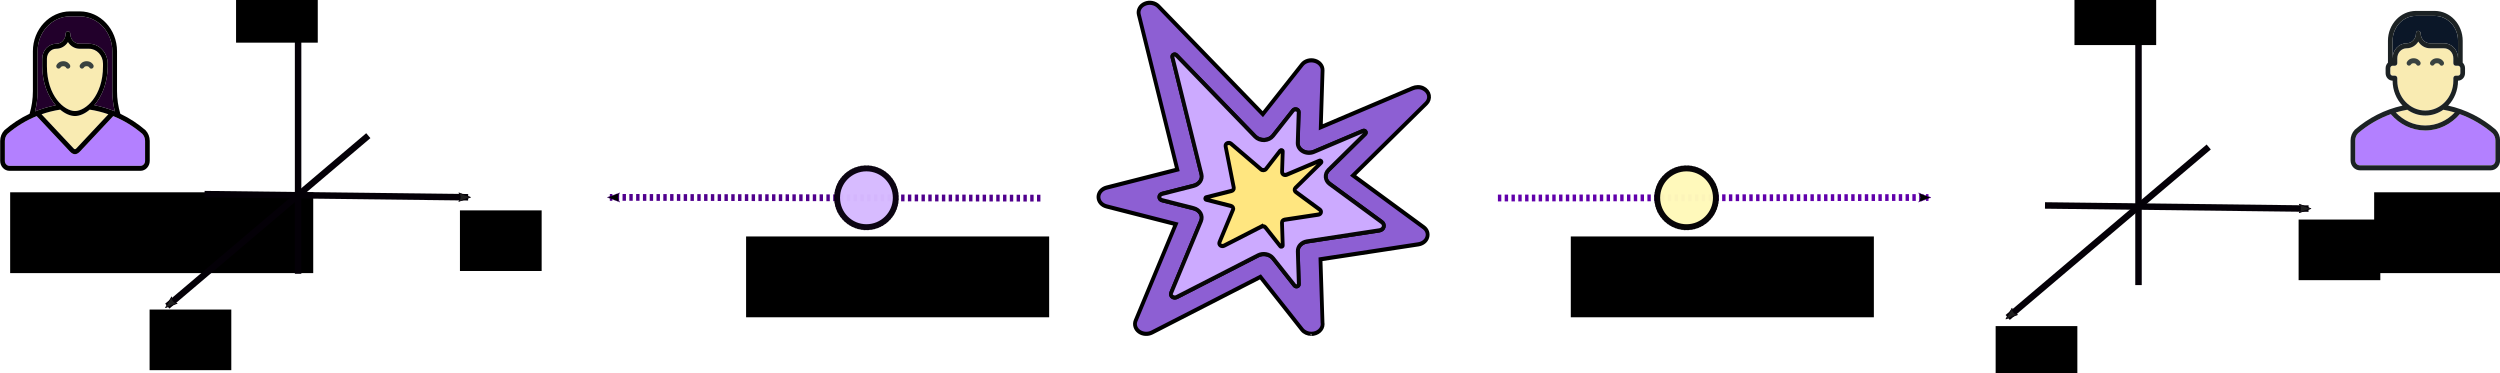 <?xml version="1.0" encoding="UTF-8" standalone="no"?>
<!-- Created with Inkscape (http://www.inkscape.org/) -->

<svg
   xmlns:dc="http://purl.org/dc/elements/1.1/"
   xmlns:cc="http://creativecommons.org/ns#"
   xmlns:rdf="http://www.w3.org/1999/02/22-rdf-syntax-ns#"
   xmlns:svg="http://www.w3.org/2000/svg"
   xmlns="http://www.w3.org/2000/svg"
   xmlns:sodipodi="http://sodipodi.sourceforge.net/DTD/sodipodi-0.dtd"
   xmlns:inkscape="http://www.inkscape.org/namespaces/inkscape"
   width="501.879"
   height="74.903"
   id="svg2"
   sodipodi:version="0.32"
   inkscape:version="0.92.5 (2060ec1f9f, 2020-04-08)"
   sodipodi:docname="alice_and_bob.svg"
   version="1.0">
  <defs
     id="defs4">
    <marker
       inkscape:isstock="true"
       style="overflow:visible"
       id="marker174139"
       refX="0"
       refY="0"
       orient="auto"
       inkscape:stockid="Arrow2Mend">
      <path
         transform="scale(-0.6)"
         d="M 8.719,4.034 -2.207,0.016 8.719,-4.002 c -1.745,2.372 -1.735,5.617 -6e-7,8.035 z"
         style="fill:#1f1f1f;fill-opacity:1;fill-rule:evenodd;stroke:#040007;stroke-width:0.625;stroke-linejoin:round;stroke-opacity:1"
         id="path174137"
         inkscape:connector-curvature="0" />
    </marker>
    <marker
       inkscape:stockid="Arrow2Mend"
       orient="auto"
       refY="0"
       refX="0"
       id="Arrow2Mend"
       style="overflow:visible"
       inkscape:isstock="true"
       inkscape:collect="always">
      <path
         id="path167046"
         style="fill:#000000;fill-opacity:1;fill-rule:evenodd;stroke:#50008d;stroke-width:0.625;stroke-linejoin:round;stroke-opacity:1"
         d="M 8.719,4.034 -2.207,0.016 8.719,-4.002 c -1.745,2.372 -1.735,5.617 -6e-7,8.035 z"
         transform="scale(-0.6)"
         inkscape:connector-curvature="0" />
    </marker>
    <marker
       inkscape:stockid="Arrow1Mend"
       orient="auto"
       refY="0"
       refX="0"
       id="marker172312"
       style="overflow:visible"
       inkscape:isstock="true">
      <path
         id="path172310"
         d="M 0,0 5,-5 -12.5,0 5,5 Z"
         style="fill:#a05ef2;fill-opacity:1;fill-rule:evenodd;stroke:#50008d;stroke-width:1pt;stroke-opacity:1"
         transform="matrix(-0.4,0,0,-0.4,-4,0)"
         inkscape:connector-curvature="0" />
    </marker>
    <marker
       inkscape:stockid="Arrow2Lend"
       orient="auto"
       refY="0"
       refX="0"
       id="Arrow2Lend"
       style="overflow:visible"
       inkscape:isstock="true">
      <path
         id="path167040"
         style="fill:#4600ad;fill-opacity:1;fill-rule:evenodd;stroke:#50008d;stroke-width:0.625;stroke-linejoin:round;stroke-opacity:1"
         d="M 8.719,4.034 -2.207,0.016 8.719,-4.002 c -1.745,2.372 -1.735,5.617 -6e-7,8.035 z"
         transform="matrix(-1.1,0,0,-1.1,-1.1,0)"
         inkscape:connector-curvature="0" />
    </marker>
    <marker
       inkscape:stockid="Arrow1Lend"
       orient="auto"
       refY="0"
       refX="0"
       id="Arrow1Lend"
       style="overflow:visible"
       inkscape:isstock="true">
      <path
         id="path167022"
         d="M 0,0 5,-5 -12.5,0 5,5 Z"
         style="fill:#9280ac;fill-opacity:1;fill-rule:evenodd;stroke:#50008d;stroke-width:1pt;stroke-opacity:1"
         transform="matrix(-0.8,0,0,-0.8,-10,0)"
         inkscape:connector-curvature="0" />
    </marker>
    <marker
       inkscape:stockid="Arrow1Mend"
       orient="auto"
       refY="0"
       refX="0"
       id="Arrow1Mend"
       style="overflow:visible"
       inkscape:isstock="true">
      <path
         id="path167028"
         d="M 0,0 5,-5 -12.5,0 5,5 Z"
         style="fill:#9280ac;fill-opacity:1;fill-rule:evenodd;stroke:#50008d;stroke-width:1pt;stroke-opacity:1"
         transform="matrix(-0.4,0,0,-0.4,-4,0)"
         inkscape:connector-curvature="0" />
    </marker>
    <marker
       inkscape:stockid="Arrow2Lend"
       orient="auto"
       refY="0"
       refX="0"
       id="Arrow2Lend-3"
       style="overflow:visible"
       inkscape:isstock="true">
      <path
         inkscape:connector-curvature="0"
         id="path167040-6"
         style="fill:#a05ef2;fill-opacity:1;fill-rule:evenodd;stroke:#50008d;stroke-width:0.625;stroke-linejoin:round;stroke-opacity:1"
         d="M 8.719,4.034 -2.207,0.016 8.719,-4.002 c -1.745,2.372 -1.735,5.617 -6e-7,8.035 z"
         transform="matrix(-1.1,0,0,-1.1,-1.1,0)" />
    </marker>
    <marker
       inkscape:stockid="Arrow2Lend"
       orient="auto"
       refY="0"
       refX="0"
       id="Arrow2Lend-3-3"
       style="overflow:visible"
       inkscape:isstock="true">
      <path
         inkscape:connector-curvature="0"
         id="path167040-6-5"
         style="fill:#a05ef2;fill-opacity:1;fill-rule:evenodd;stroke:#50008d;stroke-width:0.625;stroke-linejoin:round;stroke-opacity:1"
         d="M 8.719,4.034 -2.207,0.016 8.719,-4.002 c -1.745,2.372 -1.735,5.617 -6e-7,8.035 z"
         transform="matrix(-1.1,0,0,-1.1,-1.1,0)" />
    </marker>
    <marker
       inkscape:stockid="Arrow2Mend"
       orient="auto"
       refY="0"
       refX="0"
       id="Arrow2Mend-7"
       style="overflow:visible"
       inkscape:isstock="true">
      <path
         inkscape:connector-curvature="0"
         id="path167046-0"
         style="fill:#000000;fill-opacity:1;fill-rule:evenodd;stroke:#6100ab;stroke-width:0.625;stroke-linejoin:round;stroke-opacity:1"
         d="M 8.719,4.034 -2.207,0.016 8.719,-4.002 c -1.745,2.372 -1.735,5.617 -6e-7,8.035 z"
         transform="scale(-0.6)" />
    </marker>
    <marker
       inkscape:isstock="true"
       style="overflow:visible"
       id="marker174139-3"
       refX="0"
       refY="0"
       orient="auto"
       inkscape:stockid="Arrow2Mend">
      <path
         inkscape:connector-curvature="0"
         transform="scale(-0.6)"
         d="M 8.719,4.034 -2.207,0.016 8.719,-4.002 c -1.745,2.372 -1.735,5.617 -6e-7,8.035 z"
         style="fill:#550b83;fill-opacity:1;fill-rule:evenodd;stroke:#550b83;stroke-width:0.625;stroke-linejoin:round;stroke-opacity:1"
         id="path174137-6" />
    </marker>
    <marker
       inkscape:isstock="true"
       style="overflow:visible"
       id="marker174139-3-6"
       refX="0"
       refY="0"
       orient="auto"
       inkscape:stockid="Arrow2Mend">
      <path
         inkscape:connector-curvature="0"
         transform="scale(-0.6)"
         d="M 8.719,4.034 -2.207,0.016 8.719,-4.002 c -1.745,2.372 -1.735,5.617 -6e-7,8.035 z"
         style="fill:#550b83;fill-opacity:1;fill-rule:evenodd;stroke:#550b83;stroke-width:0.625;stroke-linejoin:round;stroke-opacity:1"
         id="path174137-6-2" />
    </marker>
    <marker
       inkscape:isstock="true"
       style="overflow:visible"
       id="marker174139-1"
       refX="0"
       refY="0"
       orient="auto"
       inkscape:stockid="Arrow2Mend">
      <path
         inkscape:connector-curvature="0"
         transform="scale(-0.6)"
         d="M 8.719,4.034 -2.207,0.016 8.719,-4.002 c -1.745,2.372 -1.735,5.617 -6e-7,8.035 z"
         style="fill:#1f1f1f;fill-opacity:1;fill-rule:evenodd;stroke:#040007;stroke-width:0.625;stroke-linejoin:round;stroke-opacity:1"
         id="path174137-8" />
    </marker>
    <marker
       inkscape:isstock="true"
       style="overflow:visible"
       id="marker174139-1-9"
       refX="0"
       refY="0"
       orient="auto"
       inkscape:stockid="Arrow2Mend">
      <path
         inkscape:connector-curvature="0"
         transform="scale(-0.6)"
         d="M 8.719,4.034 -2.207,0.016 8.719,-4.002 c -1.745,2.372 -1.735,5.617 -6e-7,8.035 z"
         style="fill:#1f1f1f;fill-opacity:1;fill-rule:evenodd;stroke:#040007;stroke-width:0.625;stroke-linejoin:round;stroke-opacity:1"
         id="path174137-8-2" />
    </marker>
    <marker
       inkscape:isstock="true"
       style="overflow:visible"
       id="marker174139-1-9-2"
       refX="0"
       refY="0"
       orient="auto"
       inkscape:stockid="Arrow2Mend">
      <path
         inkscape:connector-curvature="0"
         transform="scale(-0.6)"
         d="M 8.719,4.034 -2.207,0.016 8.719,-4.002 c -1.745,2.372 -1.735,5.617 -6e-7,8.035 z"
         style="fill:#1f1f1f;fill-opacity:1;fill-rule:evenodd;stroke:#040007;stroke-width:0.625;stroke-linejoin:round;stroke-opacity:1"
         id="path174137-8-2-2" />
    </marker>
    <marker
       inkscape:isstock="true"
       style="overflow:visible"
       id="marker174139-1-8"
       refX="0"
       refY="0"
       orient="auto"
       inkscape:stockid="Arrow2Mend">
      <path
         inkscape:connector-curvature="0"
         transform="scale(-0.6)"
         d="M 8.719,4.034 -2.207,0.016 8.719,-4.002 c -1.745,2.372 -1.735,5.617 -6e-7,8.035 z"
         style="fill:#1f1f1f;fill-opacity:1;fill-rule:evenodd;stroke:#040007;stroke-width:0.625;stroke-linejoin:round;stroke-opacity:1"
         id="path174137-8-9" />
    </marker>
    <marker
       inkscape:isstock="true"
       style="overflow:visible"
       id="marker174139-7"
       refX="0"
       refY="0"
       orient="auto"
       inkscape:stockid="Arrow2Mend">
      <path
         inkscape:connector-curvature="0"
         transform="scale(-0.6)"
         d="M 8.719,4.034 -2.207,0.016 8.719,-4.002 c -1.745,2.372 -1.735,5.617 -6e-7,8.035 z"
         style="fill:#1f1f1f;fill-opacity:1;fill-rule:evenodd;stroke:#040007;stroke-width:0.625;stroke-linejoin:round;stroke-opacity:1"
         id="path174137-3" />
    </marker>
  </defs>
  <sodipodi:namedview
     id="base"
     pagecolor="#ffffff"
     bordercolor="#666666"
     borderopacity="1.0"
     inkscape:pageopacity="0.0"
     inkscape:pageshadow="2"
     inkscape:zoom="2.7119792"
     inkscape:cx="224.28348"
     inkscape:cy="-20.614367"
     inkscape:document-units="mm"
     inkscape:current-layer="layer1"
     inkscape:window-width="1848"
     inkscape:window-height="1129"
     inkscape:window-x="72"
     inkscape:window-y="34"
     width="12.8cm"
     height="9.6cm"
     units="cm"
     showgrid="false"
     grid_units="mm"
     inkscape:object-paths="false"
     inkscape:grid-points="true"
     inkscape:grid-bbox="true"
     inkscape:guide-points="true"
     showguides="true"
     inkscape:guide-bbox="true"
     inkscape:window-maximized="1">
    <sodipodi:guide
       orientation="vertical"
       position="73.938,35.245"
       id="guide3573"
       inkscape:locked="false" />
    <sodipodi:guide
       orientation="horizontal"
       position="18.997,-122.599"
       id="guide3579"
       inkscape:locked="false" />
    <sodipodi:guide
       orientation="horizontal"
       position="18.997,-109.616"
       id="guide3886"
       inkscape:locked="false" />
    <sodipodi:guide
       orientation="horizontal"
       position="18.997,151.993"
       id="guide3988"
       inkscape:locked="false" />
    <sodipodi:guide
       orientation="horizontal"
       position="18.997,169.52"
       id="guide4081"
       inkscape:locked="false" />
    <inkscape:grid
       id="GridFromPre046Settings"
       type="xygrid"
       originx="18.997"
       originy="-133.635"
       spacingx="2mm"
       spacingy="2mm"
       color="#3f3fff"
       empcolor="#3f3fff"
       opacity="0.15"
       empopacity="0.38"
       empspacing="5" />
  </sodipodi:namedview>
  <g
     inkscape:label="Layer 1"
     inkscape:groupmode="layer"
     id="layer1"
     transform="translate(18.997,-131.62)">
    <g
       transform="matrix(0.541,0,0,0.59,8.994,-103.557)"
       id="g166990">
      <path
         id="path166968"
         d="m 434.881,512.2 c -1.356,0 -2.658,-0.528 -3.46,-1.452 l -15.447,-17.933 -40.251,18.924 c -1.523,0.704 -3.433,0.594 -4.789,-0.308 -1.356,-0.902 -1.855,-2.376 -1.273,-3.697 l 14.921,-32.874 -25.717,-6.029 c -1.772,-0.418 -2.99,-1.716 -2.99,-3.191 0,-1.474 1.218,-2.773 2.99,-3.191 l 26.271,-6.139 -14.284,-52.744 c -0.415,-1.496 0.526,-3.015 2.242,-3.675 1.716,-0.682 3.793,-0.308 5.038,0.858 l 38.728,36.703 14.561,-16.877 c 1.052,-1.21 2.99,-1.738 4.734,-1.276 1.772,0.462 2.934,1.782 2.879,3.257 l -0.664,19.342 34.022,-13.247 c 1.246,-0.484 2.741,-0.55 3.959,0 2.491,1.144 2.851,3.609 1.163,5.127 l -27.157,24.535 26.188,17.625 c 1.246,0.836 1.772,2.156 1.329,3.411 -0.415,1.254 -1.716,2.178 -3.322,2.398 l -36.292,5.083 0.747,21.476 c 0.055,0.198 0.055,0.374 0.055,0.572 0,1.826 -1.855,3.323 -4.18,3.323 0.028,0 0,0 0,0 z m -55.365,-47.639 c -1.384,0.33 -1.384,1.87 0,2.178 l 11.682,2.729 c 1.107,0.264 2.021,0.88 2.547,1.694 0.526,0.814 0.581,1.76 0.194,2.641 l -11.101,24.491 c -0.471,1.012 0.941,1.936 2.104,1.386 l 30.146,-14.171 c 1.882,-0.88 4.319,-0.462 5.592,0.99 l 7.945,9.22 c 0.498,0.572 1.633,0.286 1.606,-0.418 l -0.388,-11.178 c -0.055,-1.65 1.412,-3.081 3.46,-3.367 l 26.825,-3.763 c 1.689,-0.242 2.242,-1.914 0.941,-2.795 l -19.378,-13.027 c -0.858,-0.572 -1.384,-1.408 -1.467,-2.288 -0.083,-0.88 0.277,-1.76 1.024,-2.442 l 13.675,-12.344 c 0.526,-0.484 -0.166,-1.21 -0.886,-0.924 l -18.188,7.085 c -1.301,0.506 -2.879,0.44 -4.097,-0.198 -1.246,-0.638 -1.965,-1.716 -1.91,-2.883 l 0.36,-10.408 c 0.028,-0.924 -1.467,-1.32 -2.132,-0.55 l -7.391,8.582 c -0.747,0.858 -1.938,1.386 -3.239,1.452 -1.273,0.044 -2.574,-0.396 -3.405,-1.188 l -29.233,-27.659 c -0.581,-0.55 -1.689,-0.11 -1.495,0.594 l 10.796,39.938 c 0.471,1.694 -0.803,3.389 -2.907,3.895 z"
         inkscape:connector-curvature="0"
         style="fill:#8d5fd3;stroke:#000000;stroke-width:1.416;stroke-miterlimit:4;stroke-dasharray:none;stroke-opacity:1" />
      <path
         id="path166970"
         d="m 433.275,480.756 26.825,-3.763 c 1.689,-0.242 2.242,-1.914 0.941,-2.795 l -19.378,-13.027 c -0.858,-0.572 -1.384,-1.408 -1.467,-2.288 -0.083,-0.88 0.277,-1.76 1.024,-2.442 l 13.675,-12.344 c 0.526,-0.484 -0.166,-1.21 -0.886,-0.924 l -18.188,7.085 c -1.301,0.506 -2.879,0.44 -4.097,-0.198 -1.246,-0.638 -1.965,-1.716 -1.91,-2.883 l 0.36,-10.408 c 0.028,-0.924 -1.467,-1.32 -2.132,-0.55 l -7.391,8.582 c -0.747,0.858 -1.938,1.386 -3.239,1.452 -1.273,0.044 -2.574,-0.396 -3.405,-1.188 l -29.205,-27.659 c -0.581,-0.55 -1.689,-0.11 -1.495,0.594 l 10.796,39.938 c 0.471,1.694 -0.803,3.389 -2.907,3.895 l -11.682,2.729 c -1.384,0.33 -1.384,1.87 0,2.178 l 11.682,2.729 c 1.107,0.264 2.021,0.88 2.547,1.694 0.526,0.814 0.581,1.76 0.194,2.641 l -11.101,24.491 c -0.471,1.012 0.941,1.936 2.104,1.386 l 30.146,-14.171 c 1.882,-0.88 4.319,-0.462 5.592,0.99 l 7.945,9.22 c 0.498,0.572 1.633,0.286 1.606,-0.418 l -0.388,-11.178 c -0.083,-1.65 1.384,-3.081 3.433,-3.367 z"
         inkscape:connector-curvature="0"
         style="fill:#ccaaff;stroke:#070707;stroke-width:1.416;stroke-miterlimit:4;stroke-dasharray:none;stroke-opacity:1" />
      <path
         id="path166972"
         d="m 416.223,475.739 -13.703,6.447 c -0.969,0.462 -2.132,-0.308 -1.744,-1.144 l 5.038,-11.112 c 0.249,-0.528 -0.138,-1.1 -0.803,-1.254 l -9.135,-2.134 c -0.498,-0.11 -0.498,-0.682 0,-0.792 l 9.357,-2.178 c 0.581,-0.132 0.941,-0.594 0.858,-1.078 l -3.045,-14.127 c -0.194,-0.924 1.19,-1.496 2.049,-0.836 l 11.101,8.692 c 0.526,0.418 1.412,0.352 1.855,-0.132 l 5.26,-6.205 c 0.305,-0.33 0.969,-0.176 0.941,0.242 l -0.249,7.019 c -0.028,0.726 0.914,1.21 1.744,0.88 l 12.125,-4.709 c 0.498,-0.198 0.997,0.308 0.609,0.638 l -9.523,8.604 c -0.443,0.396 -0.388,1.012 0.138,1.364 l 8.942,6.029 c 0.775,0.528 0.443,1.54 -0.581,1.672 l -12.485,1.738 c -0.581,0.088 -1.024,0.506 -0.997,0.968 l 0.277,7.768 c 0.028,0.418 -0.664,0.594 -0.941,0.242 l -5.481,-6.359 c -0.36,-0.396 -1.052,-0.506 -1.606,-0.242 z"
         inkscape:connector-curvature="0"
         style="fill:#ffe680;stroke:#000000;stroke-width:1.416;stroke-miterlimit:4;stroke-dasharray:none;stroke-opacity:1" />
    </g>
    <path
       inkscape:connector-curvature="0"
       id="path167017-7-6"
       d="m 189.866,171.401 -86.438,-0.158"
       style="fill:#000000;fill-opacity:1;stroke:#50008d;stroke-width:1.364;stroke-linecap:butt;stroke-linejoin:miter;stroke-miterlimit:4;stroke-dasharray:0.682, 0.682;stroke-dashoffset:0;stroke-opacity:1;marker-end:url(#Arrow2Mend)" />
    <ellipse
       ry="5.892"
       rx="5.884"
       cy="171.324"
       cx="154.941"
       id="path168229"
       style="opacity:0.98;fill:#d6baff;fill-opacity:1;fill-rule:nonzero;stroke:#08000e;stroke-width:1.166;stroke-linecap:square;stroke-linejoin:miter;stroke-miterlimit:4;stroke-dasharray:0.117, 0.117;stroke-dashoffset:0;stroke-opacity:1" />
    <flowRoot
       transform="translate(-143.802,30.288)"
       style="font-style:normal;font-weight:normal;font-size:10.667px;line-height:1.25;font-family:sans-serif;letter-spacing:0px;word-spacing:0px;fill:#000000;fill-opacity:1;stroke:none"
       id="flowRoot172230"
       xml:space="preserve"><flowRegion
         id="flowRegion172232"><rect
           y="139.935"
           x="126.845"
           height="16.224"
           width="60.841"
           id="rect172234" /></flowRegion><flowPara
         id="flowPara172236">Alice</flowPara></flowRoot>    <flowRoot
       transform="translate(169.498,39.155)"
       style="font-style:normal;font-weight:normal;font-size:10.667px;line-height:1.25;font-family:sans-serif;letter-spacing:0px;word-spacing:0px;fill:#000000;fill-opacity:1;stroke:none"
       id="flowRoot172230-2"
       xml:space="preserve"><flowRegion
         id="flowRegion172232-9"><rect
           y="139.935"
           x="126.845"
           height="16.224"
           width="60.841"
           id="rect172234-1" /></flowRegion><flowPara
         id="flowPara172236-2">Particle 2</flowPara></flowRoot>    <path
       inkscape:connector-curvature="0"
       id="path167017-7-6-9"
       d="m 281.711,171.374 86.438,-0.101"
       style="fill:#000000;fill-opacity:1;stroke:#6100ab;stroke-width:1.364;stroke-linecap:butt;stroke-linejoin:miter;stroke-miterlimit:4;stroke-dasharray:0.682, 0.682;stroke-dashoffset:0;stroke-opacity:1;marker-end:url(#Arrow2Mend-7)" />
    <ellipse
       ry="5.892"
       rx="5.884"
       cy="171.327"
       cx="319.582"
       id="path168229-5"
       style="opacity:0.98;fill:#fff9ba;fill-opacity:1;fill-rule:nonzero;stroke:#030004;stroke-width:1.166;stroke-linecap:square;stroke-linejoin:miter;stroke-miterlimit:4;stroke-dasharray:0.117, 0.117;stroke-dashoffset:0;stroke-opacity:1" />
    <path
       inkscape:connector-curvature="0"
       id="path174129"
       d="m 40.846,186.58 v -52.913"
       style="fill:#1f1f1f;fill-opacity:1;stroke:#040007;stroke-width:1.3;stroke-linecap:butt;stroke-linejoin:miter;stroke-miterlimit:4;stroke-dasharray:none;stroke-opacity:1;marker-end:url(#marker174139)" />
    <path
       inkscape:connector-curvature="0"
       id="path174129-7"
       d="m 22.074,170.592 52.91,0.633"
       style="fill:#1f1f1f;fill-opacity:1;stroke:#040007;stroke-width:1.3;stroke-linecap:butt;stroke-linejoin:miter;stroke-miterlimit:4;stroke-dasharray:none;stroke-opacity:1;marker-end:url(#marker174139-1)" />
    <path
       inkscape:connector-curvature="0"
       id="path174129-7-0"
       d="M 54.941,158.855 14.584,193.077"
       style="fill:#1f1f1f;fill-opacity:1;stroke:#040007;stroke-width:1.3;stroke-linecap:butt;stroke-linejoin:miter;stroke-miterlimit:4;stroke-dasharray:none;stroke-opacity:1;marker-end:url(#marker174139-1-9)" />
    <g
       transform="matrix(0.497,0,0,0.557,-77.558,-27.771)"
       id="g185872">
      <g
         id="g185843"
         transform="matrix(0.944,0,0,0.898,117.9,290.259)">
	<path
   id="path185825"
   d="M 16,32 V 16 C 16,8.268 22.268,2 30,2 h 4 c 7.732,0 14,6.268 14,14 v 16 c 0,2.806 0.382,5.519 1.062,8.111 C 46.291,39.049 43.353,38.223 40.264,37.65 43.508,34.141 46,28.695 46,22 c 0,-0.435 0,-0.754 0,-1 0,-4.418 -3.582,-8 -8,-8 h -4 c -2.209,0 -4,-1.791 -4,-4 0,-0.553 -0.447,-1 -1,-1 -0.553,0 -1,0.447 -1,1 0,2.209 -1.791,4 -4,4 -3.313,0 -6,2.687 -6,6 v 1 1 c 0,0.246 0,0.565 0,1 0,6.719 2.509,12.181 5.77,15.689 -3.2,0.605 -6.121,1.425 -8.838,2.443 C 15.615,37.534 16,34.813 16,32 Z"
   inkscape:connector-curvature="0"
   style="fill:#22002b" />

	<g
   id="g185831">
		<path
   id="path185827"
   d="m 32,40 c 4.531,0 12,-6 12,-18 0,-0.5 0,-0.812 0,-1 0,-3.313 -2.687,-6 -6,-6 H 34 C 31.912,15 30.074,13.932 29,12.313 27.926,13.932 26.088,15 24,15 c -2.209,0 -4,1.791 -4,4 v 1 1 c 0,0.188 0,0.5 0,1 0,12 7.469,18 12,18 z"
   inkscape:connector-curvature="0"
   style="fill:#f9ebb2" />

		<path
   id="path185829"
   d="M 38.323,39.439 C 36.24,41.084 34.01,42 32,42 c -2.01,0 -4.24,-0.916 -6.323,-2.561 -2.743,0.378 -5.399,1.018 -7.966,1.857 2.469,2.469 13.319,13.319 13.704,13.704 0.435,0.435 0.753,0.417 1.183,-0.013 0.381,-0.381 11.224,-11.224 13.691,-13.691 -2.566,-0.839 -5.223,-1.479 -7.966,-1.857 z"
   inkscape:connector-curvature="0"
   style="fill:#f9ebb2" />

	</g>

	<path
   id="path185833"
   d="m 62,60 c 0,1.104 -0.896,2 -2,2 H 4 C 2.896,62 2,61.104 2,60 V 52 C 2,50.896 2.447,49.896 3.172,49.172 L 3.168,49.168 c 3.716,-2.994 7.918,-5.401 12.453,-7.133 l 14.172,14.172 c 1.5,1.5 2.914,1.5 4.414,0 L 48.379,42.035 c 4.535,1.731 8.737,4.139 12.453,7.133 l -0.004,0.004 C 61.553,49.896 62,50.896 62,52 Z"
   inkscape:connector-curvature="0"
   style="fill:#b380ff" />

	<g
   id="g185841">
		<path
   id="path185835"
   d="m 62.242,47.758 0.014,-0.014 C 59.017,45.11 55.391,42.87 51.417,41.1 50.502,38.229 50,35.175 50,32 V 16 C 50,7.163 42.837,0 34,0 H 30 C 21.163,0 14,7.163 14,16 v 16 c 0,3.173 -0.501,6.226 -1.415,9.096 -3.979,1.745 -7.526,3.953 -10.841,6.648 l 0.014,0.014 C 0.672,48.844 0,50.344 0,52 v 8 c 0,2.211 1.789,4 4,4 h 56 c 2.211,0 4,-1.789 4,-4 v -8 c 0,-1.656 -0.672,-3.156 -1.758,-4.242 z M 16,32 V 16 C 16,8.268 22.268,2 30,2 h 4 c 7.732,0 14,6.268 14,14 v 16 c 0,2.806 0.382,5.519 1.062,8.111 C 46.291,39.049 43.353,38.223 40.264,37.65 43.508,34.141 46,28.695 46,22 c 0,-0.435 0,-0.754 0,-1 0,-4.418 -3.582,-8 -8,-8 h -4 c -2.209,0 -4,-1.791 -4,-4 0,-0.553 -0.447,-1 -1,-1 -0.553,0 -1,0.447 -1,1 0,2.209 -1.791,4 -4,4 -3.313,0 -6,2.687 -6,6 0,0 0,2.565 0,3 0,6.719 2.509,12.181 5.77,15.689 -3.2,0.605 -6.121,1.425 -8.838,2.443 C 15.615,37.534 16,34.813 16,32 Z m 9.677,7.439 C 27.76,41.084 29.99,42 32,42 c 2.01,0 4.24,-0.916 6.323,-2.561 2.743,0.378 5.399,1.018 7.966,1.857 C 43.821,43.764 32.978,54.607 32.598,54.987 32.168,55.417 31.85,55.434 31.415,55 31.03,54.616 20.18,43.766 17.711,41.297 c 2.566,-0.84 5.223,-1.48 7.966,-1.858 z M 20,22 c 0,-0.5 0,-3 0,-3 0,-2.209 1.791,-4 4,-4 2.088,0 3.926,-1.068 5,-2.687 1.074,1.619 2.912,2.687 5,2.687 h 4 c 3.313,0 6,2.687 6,6 0,0.188 0,0.5 0,1 0,12 -7.469,18 -12,18 -4.531,0 -12,-6 -12,-18 z m 42,38 c 0,1.104 -0.896,2 -2,2 H 4 C 2.896,62 2,61.104 2,60 V 52 C 2,50.896 2.447,49.896 3.172,49.172 L 3.168,49.168 c 3.716,-2.994 7.918,-5.401 12.453,-7.133 l 14.172,14.172 c 1.5,1.5 2.914,1.5 4.414,0 L 48.379,42.035 c 4.535,1.731 8.737,4.139 12.453,7.133 l -0.004,0.004 C 61.553,49.896 62,50.896 62,52 Z"
   inkscape:connector-curvature="0"
   style="fill:#000000" />

		<path
   id="path185837"
   d="m 26.998,20 c -1.691,0 -2.618,0.983 -2.9,1.564 -0.233,0.482 -0.034,1.045 0.439,1.298 0.475,0.255 1.073,0.068 1.345,-0.396 C 25.91,22.419 26.18,22 26.998,22 c 0.808,0 1.096,0.436 1.111,0.458 0.178,0.345 0.528,0.542 0.89,0.542 0.154,0 0.311,-0.035 0.457,-0.111 0.491,-0.253 0.684,-0.856 0.431,-1.347 C 29.592,20.969 28.651,20 26.998,20 Z"
   inkscape:connector-curvature="0"
   style="fill:#394240" />

		<path
   id="path185839"
   d="m 34.539,22.862 c 0.475,0.255 1.073,0.068 1.345,-0.396 C 35.912,22.419 36.182,22 37,22 c 0.808,0 1.096,0.436 1.111,0.458 0.178,0.345 0.528,0.542 0.89,0.542 0.154,0 0.311,-0.035 0.457,-0.111 0.491,-0.253 0.684,-0.856 0.431,-1.347 C 39.594,20.969 38.653,20 37,20 c -1.691,0 -2.618,0.983 -2.9,1.564 -0.234,0.483 -0.035,1.045 0.439,1.298 z"
   inkscape:connector-curvature="0"
   style="fill:#394240" />

	</g>

</g>
    </g>
    <flowRoot
       transform="translate(3.937,39.155)"
       style="font-style:normal;font-weight:normal;font-size:10.667px;line-height:1.25;font-family:sans-serif;letter-spacing:0px;word-spacing:0px;fill:#000000;fill-opacity:1;stroke:none"
       id="flowRoot172230-23"
       xml:space="preserve"><flowRegion
         id="flowRegion172232-7"><rect
           y="139.935"
           x="126.845"
           height="16.224"
           width="60.841"
           id="rect172234-5" /></flowRegion><flowPara
         id="flowPara172236-9">Particle 1</flowPara></flowRoot>    <flowRoot
       transform="matrix(1.001,0,0,1,330.647,30.288)"
       style="font-style:normal;font-weight:normal;font-size:10.667px;line-height:1.25;font-family:sans-serif;letter-spacing:0px;word-spacing:0px;fill:#000000;fill-opacity:1;stroke:none"
       id="flowRoot172230-6"
       xml:space="preserve"><flowRegion
         id="flowRegion172232-1"><rect
           y="139.935"
           x="126.845"
           height="16.224"
           width="60.841"
           id="rect172234-2" /></flowRegion><flowPara
         id="flowPara172236-93">Bob</flowPara></flowRoot>    <path
       inkscape:connector-curvature="0"
       id="path174129-1"
       d="M 410.311,188.852 V 135.938"
       style="fill:#1f1f1f;fill-opacity:1;stroke:#040007;stroke-width:1.3;stroke-linecap:butt;stroke-linejoin:miter;stroke-miterlimit:4;stroke-dasharray:none;stroke-opacity:1;marker-end:url(#marker174139-7)" />
    <path
       inkscape:connector-curvature="0"
       id="path174129-7-9"
       d="m 391.539,172.865 52.91,0.633"
       style="fill:#1f1f1f;fill-opacity:1;stroke:#040007;stroke-width:1.3;stroke-linecap:butt;stroke-linejoin:miter;stroke-miterlimit:4;stroke-dasharray:none;stroke-opacity:1;marker-end:url(#marker174139-1-8)" />
    <path
       inkscape:connector-curvature="0"
       id="path174129-7-0-4"
       d="m 424.407,161.127 -40.357,34.222"
       style="fill:#1f1f1f;fill-opacity:1;stroke:#040007;stroke-width:1.3;stroke-linecap:butt;stroke-linejoin:miter;stroke-miterlimit:4;stroke-dasharray:none;stroke-opacity:1;marker-end:url(#marker174139-1-9-2)" />
    <g
       id="g186294"
       transform="matrix(0.469,0,0,0.5,452.883,133.812)">
	<path
   id="path186278"
   d="M 18,12 C 18,6.478 22.478,2 28,2 h 8 c 5.522,0 10,4.478 10,10 v 7 c 0,-3.313 -2.687,-6 -6,-6 h -6 c -2.209,0 -4,-1.791 -4,-4 0,-0.553 -0.447,-1 -1,-1 -0.553,0 -1,0.447 -1,1 0,2.209 -1.791,4 -4,4 -3.313,0 -6,2.687 -6,6 z"
   inkscape:connector-curvature="0"
   style="fill:#0b1728" />

	<path
   id="path186280"
   d="m 62,60 c 0,1.104 -0.896,2 -2,2 H 4 C 2.896,62 2,61.104 2,60 V 52 C 2,50.896 2.447,49.896 3.172,49.172 L 3.168,49.168 c 4.148,-3.343 8.896,-5.964 14.046,-7.714 3.655,4.013 8.903,6.546 14.759,6.546 5.862,0 11.115,-2.538 14.771,-6.56 5.167,1.75 9.929,4.376 14.089,7.728 l -0.004,0.004 C 61.553,49.896 62,50.896 62,52 Z"
   inkscape:connector-curvature="0"
   style="fill:#b380ff" />

	<g
   id="g186286">
		<path
   id="path186282"
   d="m 32,42 c -2.853,0 -5.502,-0.857 -7.715,-2.322 -1.675,0.283 -3.325,0.638 -4.934,1.097 3.251,3.214 7.69,5.225 12.622,5.225 4.938,0 9.383,-2.017 12.634,-5.238 C 43.012,40.308 41.376,39.959 39.715,39.678 37.502,41.143 34.853,42 32,42 Z"
   inkscape:connector-curvature="0"
   style="fill:#f9ebb2" />

		<path
   id="path186284"
   d="m 46,22 h -1 c -0.553,0 -1,-0.447 -1,-1 v -1 -1 c 0,-2.209 -1.791,-4 -4,-4 H 34 C 31.912,15 30.074,13.932 29,12.313 27.926,13.932 26.088,15 24,15 c -2.209,0 -4,1.791 -4,4 v 1 1 c 0,0.553 -0.447,1 -1,1 h -1 c -0.553,0 -1,0.447 -1,1 v 2 c 0,0.553 0.447,1 1,1 h 1 c 0.553,0 1,0.447 1,1 v 1 c 0,6.627 5.373,12 12,12 6.627,0 12,-5.373 12,-12 v -1 c 0,-0.553 0.447,-1 1,-1 h 1 c 0.553,0 1,-0.447 1,-1 v -2 c 0,-0.553 -0.447,-1 -1,-1 z"
   inkscape:connector-curvature="0"
   style="fill:#f9ebb2" />

	</g>

	<path
   id="path186288"
   d="m 62.242,47.758 0.014,-0.014 C 56.409,42.991 49.416,39.607 41.765,38.022 44.374,35.479 46,31.932 46,28 c 1.657,0 3,-1.343 3,-3 v -2 c 0,-0.886 -0.391,-1.673 -1,-2.222 V 12 C 48,5.373 42.627,0 36,0 H 28 C 21.373,0 16,5.373 16,12 v 8.778 C 15.391,21.327 15,22.114 15,23 v 2 c 0,1.657 1.343,3 3,3 0,3.932 1.626,7.479 4.236,10.022 -7.652,1.586 -14.646,4.969 -20.492,9.722 l 0.014,0.014 C 0.672,48.844 0,50.344 0,52 v 8 c 0,2.211 1.789,4 4,4 h 56 c 2.211,0 4,-1.789 4,-4 v -8 c 0,-1.656 -0.672,-3.156 -1.758,-4.242 z M 18,12 C 18,6.478 22.478,2 28,2 h 8 c 5.522,0 10,4.478 10,10 v 7 c 0,-3.313 -2.687,-6 -6,-6 h -6 c -2.209,0 -4,-1.791 -4,-4 0,-0.553 -0.447,-1 -1,-1 -0.553,0 -1,0.447 -1,1 0,2.209 -1.791,4 -4,4 -3.313,0 -6,2.687 -6,6 z m 2,16 v -1 c 0,-0.553 -0.447,-1 -1,-1 h -1 c -0.553,0 -1,-0.447 -1,-1 v -2 c 0,-0.553 0.447,-1 1,-1 h 1 c 0.553,0 1,-0.447 1,-1 v -2 c 0,-2.209 1.791,-4 4,-4 2.088,0 3.926,-1.068 5,-2.687 1.074,1.619 2.912,2.687 5,2.687 h 6 c 2.209,0 4,1.791 4,4 v 2 c 0,0.553 0.447,1 1,1 h 1 c 0.553,0 1,0.447 1,1 v 2 c 0,0.553 -0.447,1 -1,1 h -1 c -0.553,0 -1,0.447 -1,1 v 1 C 44,34.627 38.627,40 32,40 25.373,40 20,34.627 20,28 Z m 4.285,11.678 C 26.498,41.143 29.147,42 32,42 c 2.853,0 5.502,-0.857 7.715,-2.322 1.66,0.281 3.297,0.63 4.892,1.084 C 41.355,43.983 36.911,46 31.973,46 27.041,46 22.602,43.989 19.352,40.774 20.96,40.315 22.61,39.961 24.285,39.678 Z M 62,60 c 0,1.104 -0.896,2 -2,2 H 4 C 2.896,62 2,61.104 2,60 V 52 C 2,50.896 2.447,49.896 3.172,49.172 L 3.168,49.168 c 4.148,-3.343 8.896,-5.964 14.046,-7.714 3.655,4.013 8.903,6.546 14.759,6.546 5.862,0 11.115,-2.538 14.771,-6.56 5.167,1.75 9.929,4.376 14.089,7.728 l -0.004,0.004 C 61.553,49.896 62,50.896 62,52 Z"
   inkscape:connector-curvature="0"
   style="fill:#1c2224" />

	<path
   id="path186290"
   d="m 24.537,21.862 c 0.475,0.255 1.073,0.068 1.345,-0.396 C 25.91,21.419 26.18,21 26.998,21 c 0.808,0 1.096,0.436 1.111,0.458 0.178,0.345 0.528,0.542 0.89,0.542 0.154,0 0.311,-0.035 0.457,-0.111 0.491,-0.253 0.684,-0.856 0.431,-1.347 C 29.592,19.969 28.651,19 26.998,19 c -1.691,0 -2.618,0.983 -2.9,1.564 -0.234,0.483 -0.035,1.045 0.439,1.298 z"
   inkscape:connector-curvature="0"
   style="fill:#394240" />

	<path
   id="path186292"
   d="m 34.539,21.862 c 0.475,0.255 1.073,0.068 1.345,-0.396 C 35.912,21.419 36.182,21 37,21 c 0.808,0 1.096,0.436 1.111,0.458 0.178,0.345 0.528,0.542 0.89,0.542 0.154,0 0.311,-0.035 0.457,-0.111 0.491,-0.253 0.684,-0.856 0.431,-1.347 C 39.594,19.969 38.653,19 37,19 c -1.691,0 -2.618,0.983 -2.9,1.564 -0.234,0.483 -0.035,1.045 0.439,1.298 z"
   inkscape:connector-curvature="0"
   style="fill:#394240" />

</g>
    <flowRoot
       xml:space="preserve"
       id="flowRoot186369"
       style="font-style:normal;font-weight:normal;font-size:10.667px;line-height:1.25;font-family:sans-serif;letter-spacing:0px;word-spacing:0px;fill:#000000;fill-opacity:1;stroke:none"
       transform="translate(-40.383,117.32)"><flowRegion
         id="flowRegion186371"><rect
           id="rect186373"
           width="16.402"
           height="12.168"
           x="68.776"
           y="10.695" /></flowRegion><flowPara
         id="flowPara186375">z</flowPara></flowRoot>    <flowRoot
       xml:space="preserve"
       id="flowRoot186369-2"
       style="font-style:normal;font-weight:normal;font-size:10.667px;line-height:1.25;font-family:sans-serif;letter-spacing:0px;word-spacing:0px;fill:#000000;fill-opacity:1;stroke:none"
       transform="translate(328.68,117.805)"><flowRegion
         id="flowRegion186371-0"><rect
           id="rect186373-6"
           width="16.402"
           height="12.168"
           x="68.776"
           y="10.695" /></flowRegion><flowPara
         id="flowPara186375-1">z</flowPara></flowRoot>    <flowRoot
       xml:space="preserve"
       id="flowRoot186369-5"
       style="font-style:normal;font-weight:normal;font-size:10.667px;line-height:1.25;font-family:sans-serif;letter-spacing:0px;word-spacing:0px;fill:#000000;fill-opacity:1;stroke:none"
       transform="translate(4.562,163.159)"><flowRegion
         id="flowRegion186371-5"><rect
           id="rect186373-4"
           width="16.402"
           height="12.168"
           x="68.776"
           y="10.695" /></flowRegion><flowPara
         id="flowPara186375-7">y</flowPara></flowRoot>    <flowRoot
       xml:space="preserve"
       id="flowRoot186369-5-6"
       style="font-style:normal;font-weight:normal;font-size:10.667px;line-height:1.25;font-family:sans-serif;letter-spacing:0px;word-spacing:0px;fill:#000000;fill-opacity:1;stroke:none"
       transform="translate(373.677,165)"><flowRegion
         id="flowRegion186371-5-5"><rect
           id="rect186373-4-6"
           width="16.402"
           height="12.168"
           x="68.776"
           y="10.695" /></flowRegion><flowPara
         id="flowPara186375-7-9">y</flowPara></flowRoot>    <flowRoot
       xml:space="preserve"
       id="flowRoot186369-5-3"
       style="font-style:normal;font-weight:normal;font-size:10.667px;line-height:1.25;font-family:sans-serif;letter-spacing:0px;word-spacing:0px;fill:#000000;fill-opacity:1;stroke:none"
       transform="translate(-57.742,183.068)"><flowRegion
         id="flowRegion186371-5-7"><rect
           id="rect186373-4-4"
           width="16.402"
           height="12.168"
           x="68.776"
           y="10.695" /></flowRegion><flowPara
         id="flowPara186375-7-5">x</flowPara></flowRoot>    <flowRoot
       xml:space="preserve"
       id="flowRoot186369-5-3-2"
       style="font-style:normal;font-weight:normal;font-size:10.667px;line-height:1.25;font-family:sans-serif;letter-spacing:0px;word-spacing:0px;fill:#000000;fill-opacity:1;stroke:none"
       transform="translate(312.857,186.39)"><flowRegion
         id="flowRegion186371-5-7-5"><rect
           id="rect186373-4-4-4"
           width="16.402"
           height="12.168"
           x="68.776"
           y="10.695" /></flowRegion><flowPara
         id="flowPara186375-7-5-7">x</flowPara></flowRoot>  </g>
</svg>
